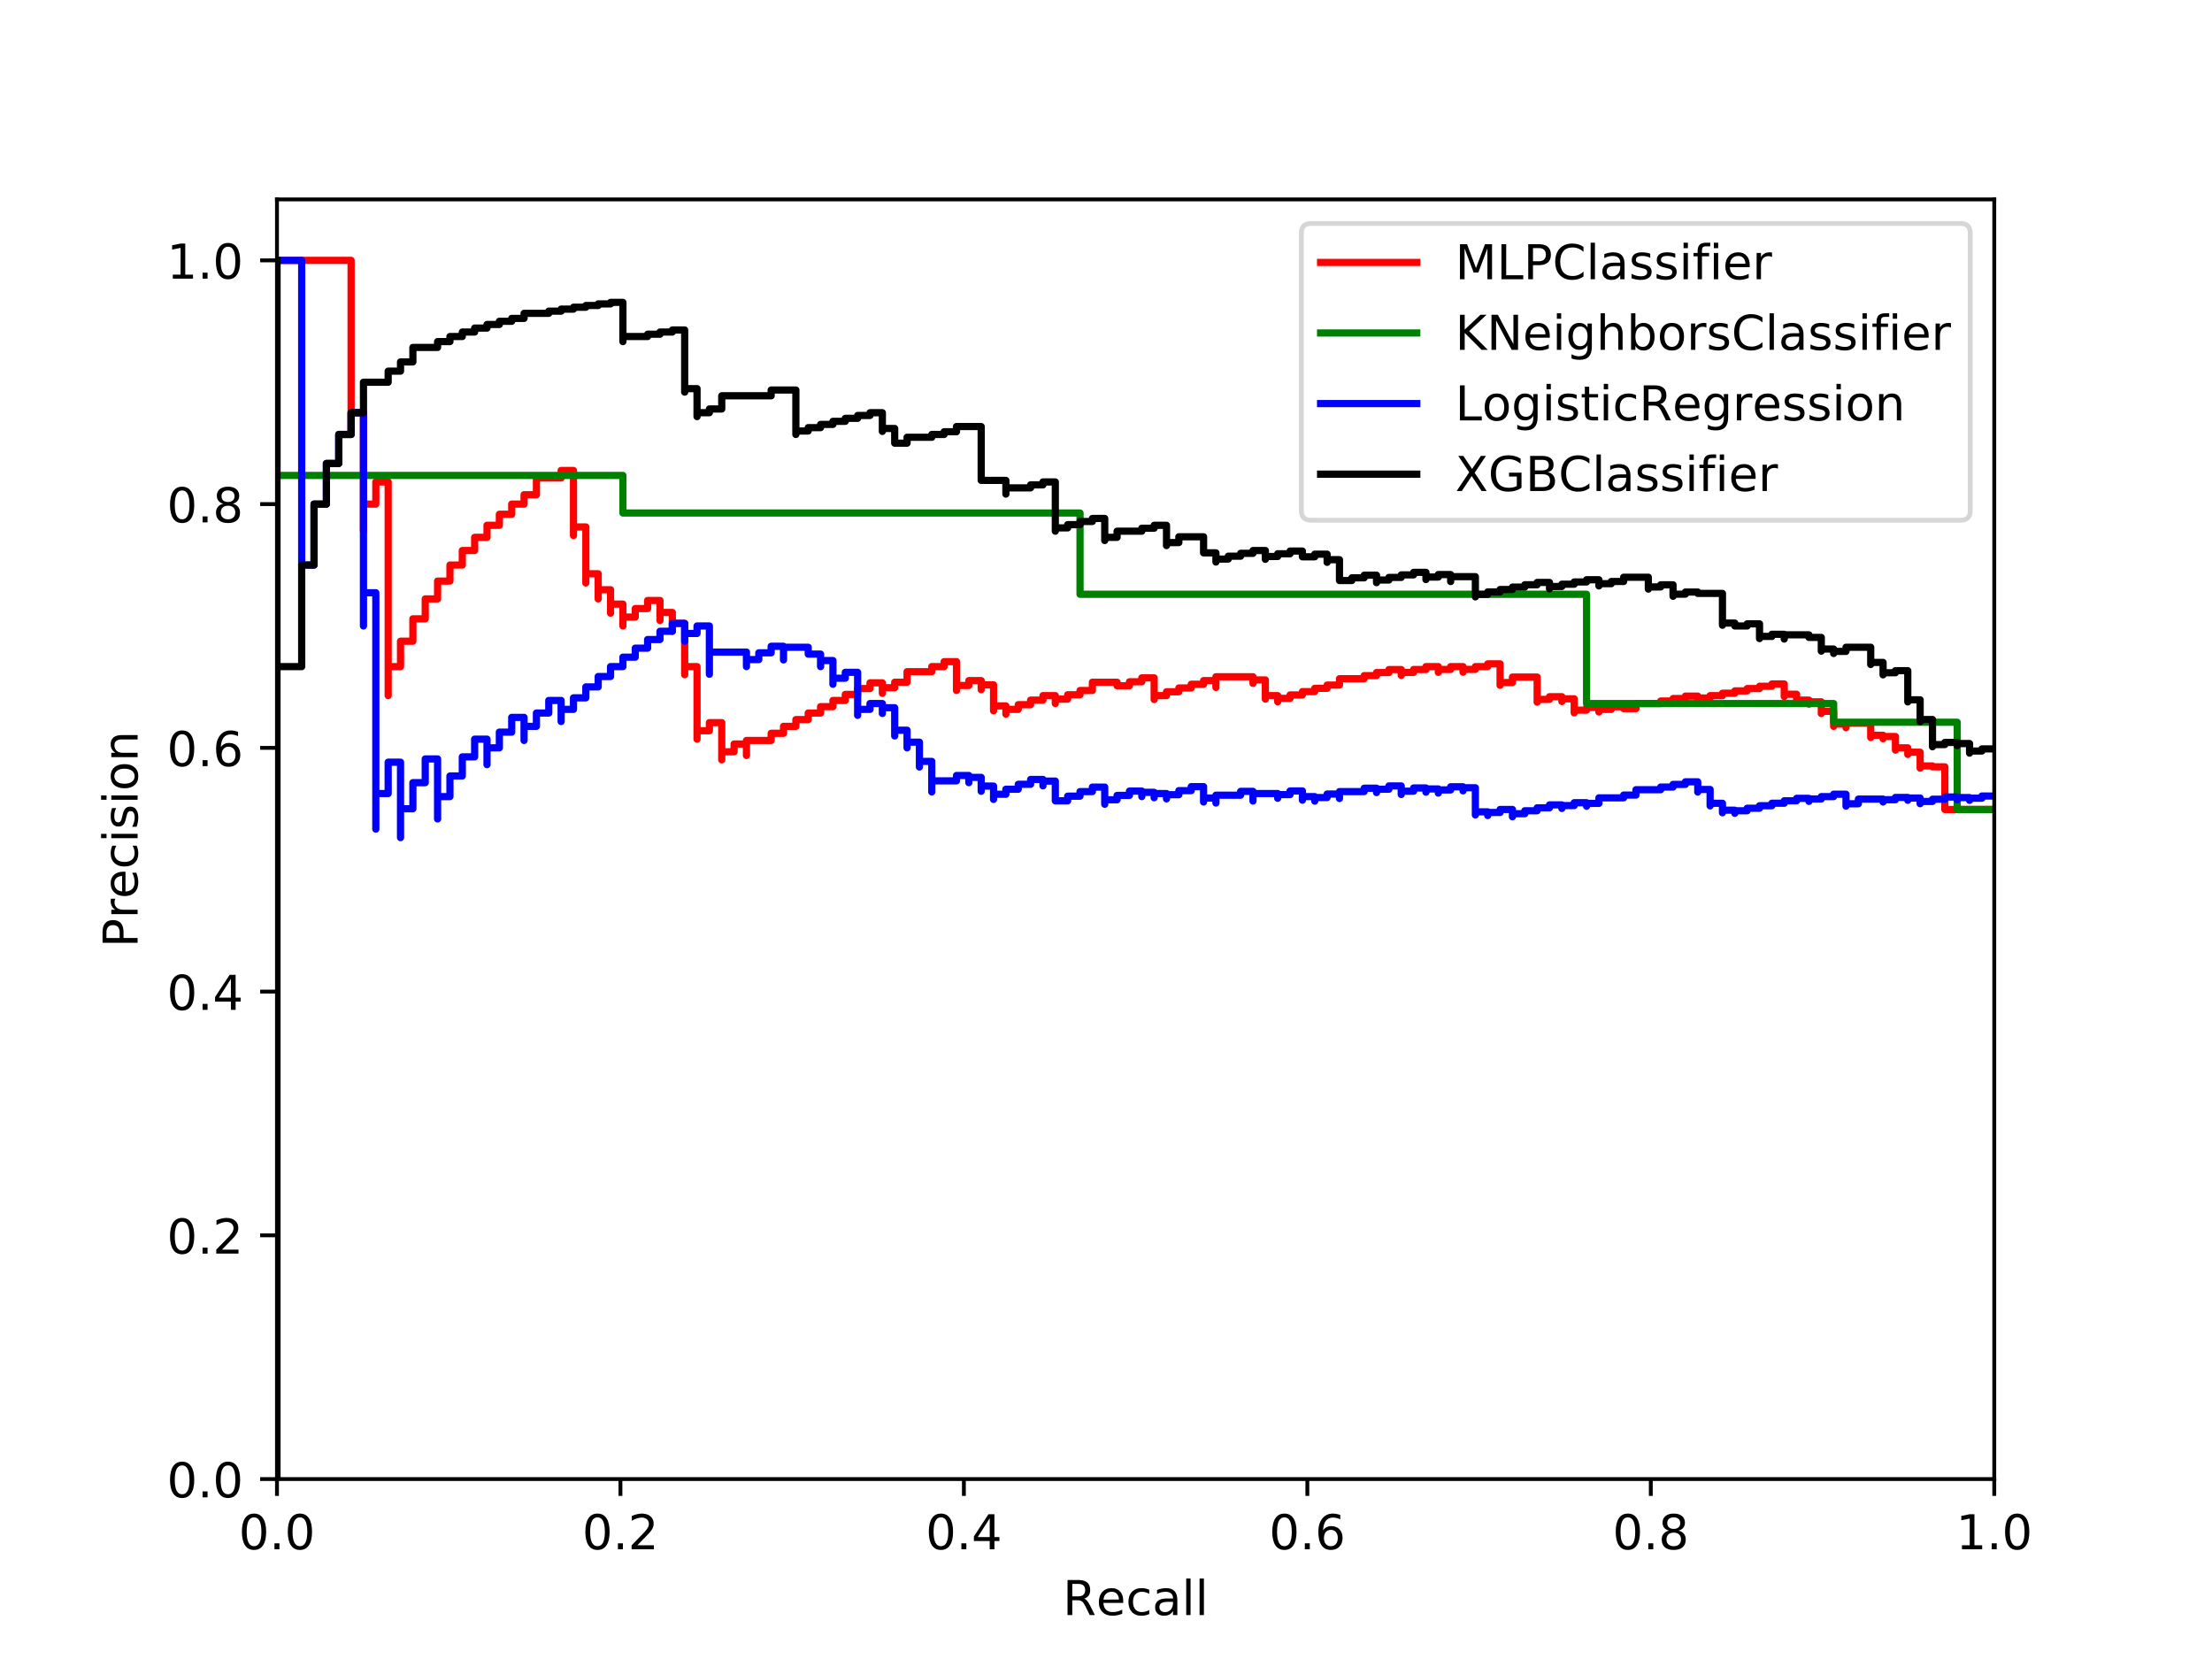 <?xml version="1.0" encoding="utf-8" standalone="no"?>
<!DOCTYPE svg PUBLIC "-//W3C//DTD SVG 1.1//EN"
  "http://www.w3.org/Graphics/SVG/1.1/DTD/svg11.dtd">
<!-- Created with matplotlib (http://matplotlib.org/) -->
<svg height="345pt" version="1.1" viewBox="0 0 460 345" width="460pt" xmlns="http://www.w3.org/2000/svg" xmlns:xlink="http://www.w3.org/1999/xlink">
 <defs>
  <style type="text/css">
*{stroke-linecap:butt;stroke-linejoin:round;}
  </style>
 </defs>
 <g id="figure_1">
  <g id="patch_1">
   <path d="M 0 345.6 
L 460.8 345.6 
L 460.8 0 
L 0 0 
z
" style="fill:#ffffff;"/>
  </g>
  <g id="axes_1">
   <g id="patch_2">
    <path d="M 57.6 307.584 
L 414.72 307.584 
L 414.72 41.472 
L 57.6 41.472 
z
" style="fill:#ffffff;"/>
   </g>
   <g id="matplotlib.axis_1">
    <g id="xtick_1">
     <g id="line2d_1">
      <defs>
       <path d="M 0 0 
L 0 3.5 
" id="md974009f7c" style="stroke:#000000;stroke-width:0.8;"/>
      </defs>
      <g>
       <use style="stroke:#000000;stroke-width:0.8;" x="57.6" xlink:href="#md974009f7c" y="307.584"/>
      </g>
     </g>
     <g id="text_1">
      <!-- 0.0 -->
      <defs>
       <path d="M 31.781 66.406 
Q 24.172 66.406 20.328 58.906 
Q 16.5 51.422 16.5 36.375 
Q 16.5 21.391 20.328 13.891 
Q 24.172 6.391 31.781 6.391 
Q 39.453 6.391 43.281 13.891 
Q 47.125 21.391 47.125 36.375 
Q 47.125 51.422 43.281 58.906 
Q 39.453 66.406 31.781 66.406 
M 31.781 74.219 
Q 44.047 74.219 50.516 64.516 
Q 56.984 54.828 56.984 36.375 
Q 56.984 17.969 50.516 8.266 
Q 44.047 -1.422 31.781 -1.422 
Q 19.531 -1.422 13.062 8.266 
Q 6.594 17.969 6.594 36.375 
Q 6.594 54.828 13.062 64.516 
Q 19.531 74.219 31.781 74.219 
" id="DejaVuSans-30"/>
       <path d="M 10.688 12.406 
L 21 12.406 
L 21 0 
L 10.688 0 
z
" id="DejaVuSans-2e"/>
      </defs>
      <g transform="translate(49.648 322.182)scale(0.1 -0.1)">
       <use xlink:href="#DejaVuSans-30"/>
       <use x="63.623" xlink:href="#DejaVuSans-2e"/>
       <use x="95.41" xlink:href="#DejaVuSans-30"/>
      </g>
     </g>
    </g>
    <g id="xtick_2">
     <g id="line2d_2">
      <g>
       <use style="stroke:#000000;stroke-width:0.8;" x="129.024" xlink:href="#md974009f7c" y="307.584"/>
      </g>
     </g>
     <g id="text_2">
      <!-- 0.2 -->
      <defs>
       <path d="M 19.188 8.297 
L 53.609 8.297 
L 53.609 0 
L 7.328 0 
L 7.328 8.297 
Q 12.938 14.109 22.625 23.891 
Q 32.328 33.688 34.812 36.531 
Q 39.547 41.844 41.422 45.531 
Q 43.312 49.219 43.312 52.781 
Q 43.312 58.594 39.234 62.25 
Q 35.156 65.922 28.609 65.922 
Q 23.969 65.922 18.812 64.312 
Q 13.672 62.703 7.812 59.422 
L 7.812 69.391 
Q 13.766 71.781 18.938 73 
Q 24.125 74.219 28.422 74.219 
Q 39.75 74.219 46.484 68.547 
Q 53.219 62.891 53.219 53.422 
Q 53.219 48.922 51.531 44.891 
Q 49.859 40.875 45.406 35.406 
Q 44.188 33.984 37.641 27.219 
Q 31.109 20.453 19.188 8.297 
" id="DejaVuSans-32"/>
      </defs>
      <g transform="translate(121.072 322.182)scale(0.1 -0.1)">
       <use xlink:href="#DejaVuSans-30"/>
       <use x="63.623" xlink:href="#DejaVuSans-2e"/>
       <use x="95.41" xlink:href="#DejaVuSans-32"/>
      </g>
     </g>
    </g>
    <g id="xtick_3">
     <g id="line2d_3">
      <g>
       <use style="stroke:#000000;stroke-width:0.8;" x="200.448" xlink:href="#md974009f7c" y="307.584"/>
      </g>
     </g>
     <g id="text_3">
      <!-- 0.4 -->
      <defs>
       <path d="M 37.797 64.312 
L 12.891 25.391 
L 37.797 25.391 
z
M 35.203 72.906 
L 47.609 72.906 
L 47.609 25.391 
L 58.016 25.391 
L 58.016 17.188 
L 47.609 17.188 
L 47.609 0 
L 37.797 0 
L 37.797 17.188 
L 4.891 17.188 
L 4.891 26.703 
z
" id="DejaVuSans-34"/>
      </defs>
      <g transform="translate(192.496 322.182)scale(0.1 -0.1)">
       <use xlink:href="#DejaVuSans-30"/>
       <use x="63.623" xlink:href="#DejaVuSans-2e"/>
       <use x="95.41" xlink:href="#DejaVuSans-34"/>
      </g>
     </g>
    </g>
    <g id="xtick_4">
     <g id="line2d_4">
      <g>
       <use style="stroke:#000000;stroke-width:0.8;" x="271.872" xlink:href="#md974009f7c" y="307.584"/>
      </g>
     </g>
     <g id="text_4">
      <!-- 0.6 -->
      <defs>
       <path d="M 33.016 40.375 
Q 26.375 40.375 22.484 35.828 
Q 18.609 31.297 18.609 23.391 
Q 18.609 15.531 22.484 10.953 
Q 26.375 6.391 33.016 6.391 
Q 39.656 6.391 43.531 10.953 
Q 47.406 15.531 47.406 23.391 
Q 47.406 31.297 43.531 35.828 
Q 39.656 40.375 33.016 40.375 
M 52.594 71.297 
L 52.594 62.312 
Q 48.875 64.062 45.094 64.984 
Q 41.312 65.922 37.594 65.922 
Q 27.828 65.922 22.672 59.328 
Q 17.531 52.734 16.797 39.406 
Q 19.672 43.656 24.016 45.922 
Q 28.375 48.188 33.594 48.188 
Q 44.578 48.188 50.953 41.516 
Q 57.328 34.859 57.328 23.391 
Q 57.328 12.156 50.688 5.359 
Q 44.047 -1.422 33.016 -1.422 
Q 20.359 -1.422 13.672 8.266 
Q 6.984 17.969 6.984 36.375 
Q 6.984 53.656 15.188 63.938 
Q 23.391 74.219 37.203 74.219 
Q 40.922 74.219 44.703 73.484 
Q 48.484 72.75 52.594 71.297 
" id="DejaVuSans-36"/>
      </defs>
      <g transform="translate(263.92 322.182)scale(0.1 -0.1)">
       <use xlink:href="#DejaVuSans-30"/>
       <use x="63.623" xlink:href="#DejaVuSans-2e"/>
       <use x="95.41" xlink:href="#DejaVuSans-36"/>
      </g>
     </g>
    </g>
    <g id="xtick_5">
     <g id="line2d_5">
      <g>
       <use style="stroke:#000000;stroke-width:0.8;" x="343.296" xlink:href="#md974009f7c" y="307.584"/>
      </g>
     </g>
     <g id="text_5">
      <!-- 0.8 -->
      <defs>
       <path d="M 31.781 34.625 
Q 24.75 34.625 20.719 30.859 
Q 16.703 27.094 16.703 20.516 
Q 16.703 13.922 20.719 10.156 
Q 24.75 6.391 31.781 6.391 
Q 38.812 6.391 42.859 10.172 
Q 46.922 13.969 46.922 20.516 
Q 46.922 27.094 42.891 30.859 
Q 38.875 34.625 31.781 34.625 
M 21.922 38.812 
Q 15.578 40.375 12.031 44.719 
Q 8.5 49.078 8.5 55.328 
Q 8.5 64.062 14.719 69.141 
Q 20.953 74.219 31.781 74.219 
Q 42.672 74.219 48.875 69.141 
Q 55.078 64.062 55.078 55.328 
Q 55.078 49.078 51.531 44.719 
Q 48 40.375 41.703 38.812 
Q 48.828 37.156 52.797 32.312 
Q 56.781 27.484 56.781 20.516 
Q 56.781 9.906 50.312 4.234 
Q 43.844 -1.422 31.781 -1.422 
Q 19.734 -1.422 13.25 4.234 
Q 6.781 9.906 6.781 20.516 
Q 6.781 27.484 10.781 32.312 
Q 14.797 37.156 21.922 38.812 
M 18.312 54.391 
Q 18.312 48.734 21.844 45.562 
Q 25.391 42.391 31.781 42.391 
Q 38.141 42.391 41.719 45.562 
Q 45.312 48.734 45.312 54.391 
Q 45.312 60.062 41.719 63.234 
Q 38.141 66.406 31.781 66.406 
Q 25.391 66.406 21.844 63.234 
Q 18.312 60.062 18.312 54.391 
" id="DejaVuSans-38"/>
      </defs>
      <g transform="translate(335.344 322.182)scale(0.1 -0.1)">
       <use xlink:href="#DejaVuSans-30"/>
       <use x="63.623" xlink:href="#DejaVuSans-2e"/>
       <use x="95.41" xlink:href="#DejaVuSans-38"/>
      </g>
     </g>
    </g>
    <g id="xtick_6">
     <g id="line2d_6">
      <g>
       <use style="stroke:#000000;stroke-width:0.8;" x="414.72" xlink:href="#md974009f7c" y="307.584"/>
      </g>
     </g>
     <g id="text_6">
      <!-- 1.0 -->
      <defs>
       <path d="M 12.406 8.297 
L 28.516 8.297 
L 28.516 63.922 
L 10.984 60.406 
L 10.984 69.391 
L 28.422 72.906 
L 38.281 72.906 
L 38.281 8.297 
L 54.391 8.297 
L 54.391 0 
L 12.406 0 
z
" id="DejaVuSans-31"/>
      </defs>
      <g transform="translate(406.768 322.182)scale(0.1 -0.1)">
       <use xlink:href="#DejaVuSans-31"/>
       <use x="63.623" xlink:href="#DejaVuSans-2e"/>
       <use x="95.41" xlink:href="#DejaVuSans-30"/>
      </g>
     </g>
    </g>
    <g id="text_7">
     <!-- Recall -->
     <defs>
      <path d="M 44.391 34.188 
Q 47.562 33.109 50.562 29.594 
Q 53.562 26.078 56.594 19.922 
L 66.609 0 
L 56 0 
L 46.688 18.703 
Q 43.062 26.031 39.672 28.422 
Q 36.281 30.812 30.422 30.812 
L 19.672 30.812 
L 19.672 0 
L 9.812 0 
L 9.812 72.906 
L 32.078 72.906 
Q 44.578 72.906 50.734 67.672 
Q 56.891 62.453 56.891 51.906 
Q 56.891 45.016 53.688 40.469 
Q 50.484 35.938 44.391 34.188 
M 19.672 64.797 
L 19.672 38.922 
L 32.078 38.922 
Q 39.203 38.922 42.844 42.219 
Q 46.484 45.516 46.484 51.906 
Q 46.484 58.297 42.844 61.547 
Q 39.203 64.797 32.078 64.797 
z
" id="DejaVuSans-52"/>
      <path d="M 56.203 29.594 
L 56.203 25.203 
L 14.891 25.203 
Q 15.484 15.922 20.484 11.062 
Q 25.484 6.203 34.422 6.203 
Q 39.594 6.203 44.453 7.469 
Q 49.312 8.734 54.109 11.281 
L 54.109 2.781 
Q 49.266 0.734 44.188 -0.344 
Q 39.109 -1.422 33.891 -1.422 
Q 20.797 -1.422 13.156 6.188 
Q 5.516 13.812 5.516 26.812 
Q 5.516 40.234 12.766 48.109 
Q 20.016 56 32.328 56 
Q 43.359 56 49.781 48.891 
Q 56.203 41.797 56.203 29.594 
M 47.219 32.234 
Q 47.125 39.594 43.094 43.984 
Q 39.062 48.391 32.422 48.391 
Q 24.906 48.391 20.391 44.141 
Q 15.875 39.891 15.188 32.172 
z
" id="DejaVuSans-65"/>
      <path d="M 48.781 52.594 
L 48.781 44.188 
Q 44.969 46.297 41.141 47.344 
Q 37.312 48.391 33.406 48.391 
Q 24.656 48.391 19.812 42.844 
Q 14.984 37.312 14.984 27.297 
Q 14.984 17.281 19.812 11.734 
Q 24.656 6.203 33.406 6.203 
Q 37.312 6.203 41.141 7.25 
Q 44.969 8.297 48.781 10.406 
L 48.781 2.094 
Q 45.016 0.344 40.984 -0.531 
Q 36.969 -1.422 32.422 -1.422 
Q 20.062 -1.422 12.781 6.344 
Q 5.516 14.109 5.516 27.297 
Q 5.516 40.672 12.859 48.328 
Q 20.219 56 33.016 56 
Q 37.156 56 41.109 55.141 
Q 45.062 54.297 48.781 52.594 
" id="DejaVuSans-63"/>
      <path d="M 34.281 27.484 
Q 23.391 27.484 19.188 25 
Q 14.984 22.516 14.984 16.5 
Q 14.984 11.719 18.141 8.906 
Q 21.297 6.109 26.703 6.109 
Q 34.188 6.109 38.703 11.406 
Q 43.219 16.703 43.219 25.484 
L 43.219 27.484 
z
M 52.203 31.203 
L 52.203 0 
L 43.219 0 
L 43.219 8.297 
Q 40.141 3.328 35.547 0.953 
Q 30.953 -1.422 24.312 -1.422 
Q 15.922 -1.422 10.953 3.297 
Q 6 8.016 6 15.922 
Q 6 25.141 12.172 29.828 
Q 18.359 34.516 30.609 34.516 
L 43.219 34.516 
L 43.219 35.406 
Q 43.219 41.609 39.141 45 
Q 35.062 48.391 27.688 48.391 
Q 23 48.391 18.547 47.266 
Q 14.109 46.141 10.016 43.891 
L 10.016 52.203 
Q 14.938 54.109 19.578 55.047 
Q 24.219 56 28.609 56 
Q 40.484 56 46.344 49.844 
Q 52.203 43.703 52.203 31.203 
" id="DejaVuSans-61"/>
      <path d="M 9.422 75.984 
L 18.406 75.984 
L 18.406 0 
L 9.422 0 
z
" id="DejaVuSans-6c"/>
     </defs>
     <g transform="translate(221.021 335.861)scale(0.1 -0.1)">
      <use xlink:href="#DejaVuSans-52"/>
      <use x="69.42" xlink:href="#DejaVuSans-65"/>
      <use x="130.943" xlink:href="#DejaVuSans-63"/>
      <use x="185.924" xlink:href="#DejaVuSans-61"/>
      <use x="247.203" xlink:href="#DejaVuSans-6c"/>
      <use x="274.986" xlink:href="#DejaVuSans-6c"/>
     </g>
    </g>
   </g>
   <g id="matplotlib.axis_2">
    <g id="ytick_1">
     <g id="line2d_7">
      <defs>
       <path d="M 0 0 
L -3.5 0 
" id="md009acab5c" style="stroke:#000000;stroke-width:0.8;"/>
      </defs>
      <g>
       <use style="stroke:#000000;stroke-width:0.8;" x="57.6" xlink:href="#md009acab5c" y="307.584"/>
      </g>
     </g>
     <g id="text_8">
      <!-- 0.0 -->
      <g transform="translate(34.697 311.383)scale(0.1 -0.1)">
       <use xlink:href="#DejaVuSans-30"/>
       <use x="63.623" xlink:href="#DejaVuSans-2e"/>
       <use x="95.41" xlink:href="#DejaVuSans-30"/>
      </g>
     </g>
    </g>
    <g id="ytick_2">
     <g id="line2d_8">
      <g>
       <use style="stroke:#000000;stroke-width:0.8;" x="57.6" xlink:href="#md009acab5c" y="256.896"/>
      </g>
     </g>
     <g id="text_9">
      <!-- 0.2 -->
      <g transform="translate(34.697 260.695)scale(0.1 -0.1)">
       <use xlink:href="#DejaVuSans-30"/>
       <use x="63.623" xlink:href="#DejaVuSans-2e"/>
       <use x="95.41" xlink:href="#DejaVuSans-32"/>
      </g>
     </g>
    </g>
    <g id="ytick_3">
     <g id="line2d_9">
      <g>
       <use style="stroke:#000000;stroke-width:0.8;" x="57.6" xlink:href="#md009acab5c" y="206.208"/>
      </g>
     </g>
     <g id="text_10">
      <!-- 0.4 -->
      <g transform="translate(34.697 210.007)scale(0.1 -0.1)">
       <use xlink:href="#DejaVuSans-30"/>
       <use x="63.623" xlink:href="#DejaVuSans-2e"/>
       <use x="95.41" xlink:href="#DejaVuSans-34"/>
      </g>
     </g>
    </g>
    <g id="ytick_4">
     <g id="line2d_10">
      <g>
       <use style="stroke:#000000;stroke-width:0.8;" x="57.6" xlink:href="#md009acab5c" y="155.52"/>
      </g>
     </g>
     <g id="text_11">
      <!-- 0.6 -->
      <g transform="translate(34.697 159.319)scale(0.1 -0.1)">
       <use xlink:href="#DejaVuSans-30"/>
       <use x="63.623" xlink:href="#DejaVuSans-2e"/>
       <use x="95.41" xlink:href="#DejaVuSans-36"/>
      </g>
     </g>
    </g>
    <g id="ytick_5">
     <g id="line2d_11">
      <g>
       <use style="stroke:#000000;stroke-width:0.8;" x="57.6" xlink:href="#md009acab5c" y="104.832"/>
      </g>
     </g>
     <g id="text_12">
      <!-- 0.8 -->
      <g transform="translate(34.697 108.631)scale(0.1 -0.1)">
       <use xlink:href="#DejaVuSans-30"/>
       <use x="63.623" xlink:href="#DejaVuSans-2e"/>
       <use x="95.41" xlink:href="#DejaVuSans-38"/>
      </g>
     </g>
    </g>
    <g id="ytick_6">
     <g id="line2d_12">
      <g>
       <use style="stroke:#000000;stroke-width:0.8;" x="57.6" xlink:href="#md009acab5c" y="54.144"/>
      </g>
     </g>
     <g id="text_13">
      <!-- 1.0 -->
      <g transform="translate(34.697 57.943)scale(0.1 -0.1)">
       <use xlink:href="#DejaVuSans-31"/>
       <use x="63.623" xlink:href="#DejaVuSans-2e"/>
       <use x="95.41" xlink:href="#DejaVuSans-30"/>
      </g>
     </g>
    </g>
    <g id="text_14">
     <!-- Precision -->
     <defs>
      <path d="M 19.672 64.797 
L 19.672 37.406 
L 32.078 37.406 
Q 38.969 37.406 42.719 40.969 
Q 46.484 44.531 46.484 51.125 
Q 46.484 57.672 42.719 61.234 
Q 38.969 64.797 32.078 64.797 
z
M 9.812 72.906 
L 32.078 72.906 
Q 44.344 72.906 50.609 67.359 
Q 56.891 61.812 56.891 51.125 
Q 56.891 40.328 50.609 34.812 
Q 44.344 29.297 32.078 29.297 
L 19.672 29.297 
L 19.672 0 
L 9.812 0 
z
" id="DejaVuSans-50"/>
      <path d="M 41.109 46.297 
Q 39.594 47.172 37.812 47.578 
Q 36.031 48 33.891 48 
Q 26.266 48 22.188 43.047 
Q 18.109 38.094 18.109 28.812 
L 18.109 0 
L 9.078 0 
L 9.078 54.688 
L 18.109 54.688 
L 18.109 46.188 
Q 20.953 51.172 25.484 53.578 
Q 30.031 56 36.531 56 
Q 37.453 56 38.578 55.875 
Q 39.703 55.766 41.062 55.516 
z
" id="DejaVuSans-72"/>
      <path d="M 9.422 54.688 
L 18.406 54.688 
L 18.406 0 
L 9.422 0 
z
M 9.422 75.984 
L 18.406 75.984 
L 18.406 64.594 
L 9.422 64.594 
z
" id="DejaVuSans-69"/>
      <path d="M 44.281 53.078 
L 44.281 44.578 
Q 40.484 46.531 36.375 47.5 
Q 32.281 48.484 27.875 48.484 
Q 21.188 48.484 17.844 46.438 
Q 14.5 44.391 14.5 40.281 
Q 14.5 37.156 16.891 35.375 
Q 19.281 33.594 26.516 31.984 
L 29.594 31.297 
Q 39.156 29.25 43.188 25.516 
Q 47.219 21.781 47.219 15.094 
Q 47.219 7.469 41.188 3.016 
Q 35.156 -1.422 24.609 -1.422 
Q 20.219 -1.422 15.453 -0.562 
Q 10.688 0.297 5.422 2 
L 5.422 11.281 
Q 10.406 8.688 15.234 7.391 
Q 20.062 6.109 24.812 6.109 
Q 31.156 6.109 34.562 8.281 
Q 37.984 10.453 37.984 14.406 
Q 37.984 18.062 35.516 20.016 
Q 33.062 21.969 24.703 23.781 
L 21.578 24.516 
Q 13.234 26.266 9.516 29.906 
Q 5.812 33.547 5.812 39.891 
Q 5.812 47.609 11.281 51.797 
Q 16.75 56 26.812 56 
Q 31.781 56 36.172 55.266 
Q 40.578 54.547 44.281 53.078 
" id="DejaVuSans-73"/>
      <path d="M 30.609 48.391 
Q 23.391 48.391 19.188 42.75 
Q 14.984 37.109 14.984 27.297 
Q 14.984 17.484 19.156 11.844 
Q 23.344 6.203 30.609 6.203 
Q 37.797 6.203 41.984 11.859 
Q 46.188 17.531 46.188 27.297 
Q 46.188 37.016 41.984 42.703 
Q 37.797 48.391 30.609 48.391 
M 30.609 56 
Q 42.328 56 49.016 48.375 
Q 55.719 40.766 55.719 27.297 
Q 55.719 13.875 49.016 6.219 
Q 42.328 -1.422 30.609 -1.422 
Q 18.844 -1.422 12.172 6.219 
Q 5.516 13.875 5.516 27.297 
Q 5.516 40.766 12.172 48.375 
Q 18.844 56 30.609 56 
" id="DejaVuSans-6f"/>
      <path d="M 54.891 33.016 
L 54.891 0 
L 45.906 0 
L 45.906 32.719 
Q 45.906 40.484 42.875 44.328 
Q 39.844 48.188 33.797 48.188 
Q 26.516 48.188 22.312 43.547 
Q 18.109 38.922 18.109 30.906 
L 18.109 0 
L 9.078 0 
L 9.078 54.688 
L 18.109 54.688 
L 18.109 46.188 
Q 21.344 51.125 25.703 53.562 
Q 30.078 56 35.797 56 
Q 45.219 56 50.047 50.172 
Q 54.891 44.344 54.891 33.016 
" id="DejaVuSans-6e"/>
     </defs>
     <g transform="translate(28.617 197.033)rotate(-90)scale(0.1 -0.1)">
      <use xlink:href="#DejaVuSans-50"/>
      <use x="60.287" xlink:href="#DejaVuSans-72"/>
      <use x="101.369" xlink:href="#DejaVuSans-65"/>
      <use x="162.893" xlink:href="#DejaVuSans-63"/>
      <use x="217.873" xlink:href="#DejaVuSans-69"/>
      <use x="245.656" xlink:href="#DejaVuSans-73"/>
      <use x="297.756" xlink:href="#DejaVuSans-69"/>
      <use x="325.539" xlink:href="#DejaVuSans-6f"/>
      <use x="386.721" xlink:href="#DejaVuSans-6e"/>
     </g>
    </g>
   </g>
   <g id="line2d_13">
    <path clip-path="url(#p459711b6e2)" d="M 414.72 168.342 
L 404.443 168.342 
L 404.443 159.47 
L 401.874 159.47 
L 401.874 159.283 
L 399.305 159.283 
L 399.305 159.744 
L 399.305 159.744 
L 399.305 159.744 
L 399.305 156.429 
L 396.736 156.429 
L 396.736 156.89 
L 396.736 156.89 
L 396.736 156.89 
L 396.736 155.52 
L 394.166 155.52 
L 394.166 155.983 
L 394.166 155.983 
L 394.166 155.983 
L 394.166 153.162 
L 391.597 153.162 
L 391.597 153.625 
L 391.597 153.625 
L 391.597 153.625 
L 391.597 152.902 
L 389.028 152.902 
L 389.028 153.368 
L 389.028 153.368 
L 389.028 153.368 
L 389.028 150.402 
L 383.889 150.402 
L 383.889 151.337 
L 383.889 150.575 
L 381.32 150.575 
L 381.32 151.048 
L 381.32 151.048 
L 381.32 151.048 
L 381.32 147.917 
L 378.751 147.917 
L 378.751 148.388 
L 378.751 148.388 
L 378.751 148.388 
L 378.751 145.951 
L 376.182 145.951 
L 376.182 146.422 
L 376.182 146.422 
L 376.182 146.422 
L 376.182 145.591 
L 373.613 145.591 
L 373.613 146.065 
L 373.613 146.065 
L 373.613 146.065 
L 373.613 144.374 
L 371.043 144.374 
L 371.043 144.849 
L 371.043 144.849 
L 371.043 144.849 
L 371.043 142.238 
L 368.474 142.238 
L 368.474 142.712 
L 365.905 142.712 
L 365.905 143.19 
L 363.336 143.19 
L 363.336 143.674 
L 360.767 143.674 
L 360.767 144.164 
L 358.197 144.164 
L 358.197 144.658 
L 355.628 144.658 
L 355.628 145.158 
L 353.059 145.158 
L 353.059 145.664 
L 353.059 145.664 
L 353.059 145.664 
L 353.059 144.759 
L 350.49 144.759 
L 350.49 145.268 
L 347.921 145.268 
L 347.921 145.783 
L 345.351 145.783 
L 345.351 146.304 
L 340.213 146.304 
L 340.213 147.363 
L 337.644 147.363 
L 337.644 146.974 
L 335.075 146.974 
L 335.075 147.517 
L 332.505 147.517 
L 332.505 148.066 
L 332.505 148.066 
L 332.505 148.066 
L 332.505 147.122 
L 329.936 147.122 
L 329.936 147.675 
L 327.367 147.675 
L 327.367 148.235 
L 327.367 148.235 
L 327.367 148.235 
L 327.367 145.321 
L 324.798 145.321 
L 324.798 145.88 
L 324.798 145.88 
L 324.798 145.88 
L 324.798 144.882 
L 322.228 144.882 
L 322.228 145.445 
L 319.659 145.445 
L 319.659 146.016 
L 319.659 146.016 
L 319.659 146.016 
L 319.659 140.804 
L 314.521 140.804 
L 314.521 141.937 
L 311.952 141.937 
L 311.952 142.515 
L 311.952 142.515 
L 311.952 142.515 
L 311.952 138.053 
L 309.382 138.053 
L 309.382 138.624 
L 306.813 138.624 
L 306.813 139.203 
L 304.244 139.203 
L 304.244 139.789 
L 304.244 139.789 
L 304.244 139.789 
L 304.244 138.624 
L 301.675 138.624 
L 301.675 139.215 
L 299.106 139.215 
L 299.106 139.814 
L 299.106 139.814 
L 299.106 139.814 
L 299.106 138.624 
L 296.536 138.624 
L 296.536 139.227 
L 293.967 139.227 
L 293.967 139.84 
L 291.398 139.84 
L 291.398 140.461 
L 291.398 140.461 
L 291.398 140.461 
L 291.398 139.241 
L 288.829 139.241 
L 288.829 139.866 
L 286.26 139.866 
L 286.26 140.501 
L 283.69 140.501 
L 283.69 141.146 
L 278.552 141.146 
L 278.552 142.464 
L 275.983 142.464 
L 275.983 143.138 
L 273.414 143.138 
L 273.414 143.823 
L 270.844 143.823 
L 270.844 144.518 
L 268.275 144.518 
L 268.275 145.224 
L 265.706 145.224 
L 265.706 145.941 
L 265.706 145.941 
L 265.706 145.941 
L 265.706 144.658 
L 263.137 144.658 
L 263.137 145.382 
L 263.137 145.382 
L 263.137 145.382 
L 263.137 141.394 
L 260.567 141.394 
L 260.567 142.115 
L 260.567 142.115 
L 260.567 142.115 
L 260.567 140.736 
L 252.86 140.736 
L 252.86 142.956 
L 252.86 141.537 
L 250.291 141.537 
L 250.291 142.297 
L 247.721 142.297 
L 247.721 143.07 
L 245.152 143.07 
L 245.152 143.857 
L 242.583 143.857 
L 242.583 144.658 
L 240.014 144.658 
L 240.014 145.474 
L 240.014 145.474 
L 240.014 145.474 
L 240.014 140.971 
L 237.445 140.971 
L 237.445 141.782 
L 234.875 141.782 
L 234.875 142.609 
L 232.306 142.609 
L 232.306 141.873 
L 227.168 141.873 
L 227.168 143.593 
L 224.599 143.593 
L 224.599 144.479 
L 222.029 144.479 
L 222.029 145.382 
L 219.46 145.382 
L 219.46 146.304 
L 219.46 146.304 
L 219.46 146.304 
L 219.46 144.658 
L 216.891 144.658 
L 216.891 145.591 
L 214.322 145.591 
L 214.322 146.544 
L 211.753 146.544 
L 211.753 147.517 
L 209.183 147.517 
L 209.183 148.51 
L 209.183 148.51 
L 209.183 148.51 
L 209.183 146.799 
L 206.614 146.799 
L 206.614 147.807 
L 206.614 147.807 
L 206.614 147.807 
L 206.614 142.421 
L 204.045 142.421 
L 204.045 143.424 
L 204.045 143.424 
L 204.045 143.424 
L 204.045 141.537 
L 201.476 141.537 
L 201.476 142.553 
L 198.906 142.553 
L 198.906 143.593 
L 198.906 143.593 
L 198.906 143.593 
L 198.906 137.594 
L 196.337 137.594 
L 196.337 138.624 
L 193.768 138.624 
L 193.768 139.68 
L 188.63 139.68 
L 188.63 141.873 
L 186.06 141.873 
L 186.06 143.013 
L 183.491 143.013 
L 183.491 144.182 
L 183.491 144.182 
L 183.491 144.182 
L 183.491 142.003 
L 180.922 142.003 
L 180.922 143.19 
L 178.353 143.19 
L 178.353 144.41 
L 175.784 144.41 
L 175.784 145.664 
L 173.214 145.664 
L 173.214 146.953 
L 170.645 146.953 
L 170.645 148.279 
L 168.076 148.279 
L 168.076 149.643 
L 165.507 149.643 
L 165.507 151.048 
L 162.938 151.048 
L 162.938 152.494 
L 160.368 152.494 
L 160.368 153.984 
L 155.23 153.984 
L 155.23 157.104 
L 155.23 154.715 
L 152.661 154.715 
L 152.661 156.338 
L 150.092 156.338 
L 150.092 158.013 
L 150.092 158.013 
L 150.092 158.013 
L 150.092 150.276 
L 147.522 150.276 
L 147.522 151.963 
L 144.953 151.963 
L 144.953 153.71 
L 144.953 153.71 
L 144.953 153.71 
L 144.953 138.624 
L 142.384 138.624 
L 142.384 140.314 
L 142.384 140.314 
L 142.384 140.314 
L 142.384 129.637 
L 139.815 129.637 
L 139.815 131.278 
L 139.815 131.278 
L 139.815 131.278 
L 139.815 127.36 
L 137.245 127.36 
L 137.245 129.024 
L 137.245 129.024 
L 137.245 129.024 
L 137.245 124.871 
L 134.676 124.871 
L 134.676 126.555 
L 132.107 126.555 
L 132.107 128.322 
L 129.538 128.322 
L 129.538 130.176 
L 129.538 130.176 
L 129.538 130.176 
L 129.538 125.627 
L 126.969 125.627 
L 126.969 127.508 
L 126.969 127.508 
L 126.969 127.508 
L 126.969 122.641 
L 124.399 122.641 
L 124.399 124.544 
L 124.399 124.544 
L 124.399 124.544 
L 124.399 119.314 
L 121.83 119.314 
L 121.83 121.231 
L 121.83 121.231 
L 121.83 121.231 
L 121.83 109.584 
L 119.261 109.584 
L 119.261 111.372 
L 119.261 111.372 
L 119.261 111.372 
L 119.261 97.841 
L 116.692 97.841 
L 116.692 99.401 
L 111.553 99.401 
L 111.553 102.882 
L 108.984 102.882 
L 108.984 104.832 
L 106.415 104.832 
L 106.415 106.944 
L 103.846 106.944 
L 103.846 109.24 
L 101.277 109.24 
L 101.277 111.744 
L 98.707 111.744 
L 98.707 114.487 
L 96.138 114.487 
L 96.138 117.504 
L 93.569 117.504 
L 93.569 120.839 
L 91 120.839 
L 91 124.544 
L 88.431 124.544 
L 88.431 128.685 
L 85.861 128.685 
L 85.861 133.344 
L 83.292 133.344 
L 83.292 138.624 
L 80.723 138.624 
L 80.723 144.658 
L 80.723 144.658 
L 80.723 144.658 
L 80.723 100.224 
L 78.154 100.224 
L 78.154 104.832 
L 75.584 104.832 
L 75.584 110.464 
L 75.584 110.464 
L 75.584 110.464 
L 75.584 85.824 
L 73.015 85.824 
L 73.015 90.35 
L 73.015 90.35 
L 73.015 90.35 
L 73.015 54.144 
L 57.6 54.144 
L 57.6 54.144 
" style="fill:none;stroke:#ff0000;stroke-linecap:square;stroke-width:1.5;"/>
   </g>
   <g id="line2d_14">
    <path clip-path="url(#p459711b6e2)" d="M 414.72 168.342 
L 407.012 168.342 
L 407.012 150.197 
L 381.32 150.197 
L 381.32 146.304 
L 329.936 146.304 
L 329.936 123.58 
L 224.599 123.58 
L 224.599 106.686 
L 129.538 106.686 
L 129.538 98.869 
L 57.6 98.869 
L 57.6 54.144 
" style="fill:none;stroke:#008000;stroke-linecap:square;stroke-width:1.5;"/>
   </g>
   <g id="line2d_15">
    <path clip-path="url(#p459711b6e2)" d="M 414.72 165.535 
L 412.151 165.535 
L 412.151 165.986 
L 409.582 165.986 
L 409.582 166.441 
L 409.582 166.441 
L 409.582 166.441 
L 409.582 165.864 
L 407.012 165.864 
L 407.012 166.322 
L 407.012 166.322 
L 407.012 166.322 
L 407.012 165.741 
L 404.443 165.741 
L 404.443 166.202 
L 401.874 166.202 
L 401.874 166.667 
L 399.305 166.667 
L 399.305 167.136 
L 399.305 167.136 
L 399.305 167.136 
L 399.305 165.956 
L 396.736 165.956 
L 396.736 166.428 
L 396.736 166.428 
L 396.736 166.428 
L 396.736 165.829 
L 394.166 165.829 
L 394.166 166.305 
L 391.597 166.305 
L 391.597 166.784 
L 391.597 166.784 
L 391.597 166.784 
L 391.597 166.18 
L 386.459 166.18 
L 386.459 167.15 
L 383.889 167.15 
L 383.889 167.641 
L 383.889 167.641 
L 383.889 167.641 
L 383.889 165.164 
L 381.32 165.164 
L 381.32 165.658 
L 378.751 165.658 
L 378.751 166.155 
L 376.182 166.155 
L 376.182 166.658 
L 376.182 166.658 
L 376.182 166.658 
L 376.182 166.023 
L 373.613 166.023 
L 373.613 166.529 
L 371.043 166.529 
L 371.043 167.04 
L 368.474 167.04 
L 368.474 167.556 
L 365.905 167.556 
L 365.905 168.076 
L 363.336 168.076 
L 363.336 168.601 
L 360.767 168.601 
L 360.767 169.131 
L 360.767 169.131 
L 360.767 169.131 
L 360.767 168.487 
L 358.197 168.487 
L 358.197 169.021 
L 358.197 169.021 
L 358.197 169.021 
L 358.197 167.051 
L 355.628 167.051 
L 355.628 167.589 
L 355.628 167.589 
L 355.628 167.589 
L 355.628 164.174 
L 353.059 164.174 
L 353.059 164.713 
L 353.059 164.713 
L 353.059 164.713 
L 353.059 162.581 
L 350.49 162.581 
L 350.49 163.123 
L 347.921 163.123 
L 347.921 163.671 
L 345.351 163.671 
L 345.351 164.224 
L 340.213 164.224 
L 340.213 165.347 
L 337.644 165.347 
L 337.644 165.918 
L 332.505 165.918 
L 332.505 167.076 
L 329.936 167.076 
L 329.936 167.664 
L 329.936 167.664 
L 329.936 167.664 
L 329.936 166.931 
L 327.367 166.931 
L 327.367 167.525 
L 324.798 167.525 
L 324.798 168.125 
L 324.798 168.125 
L 324.798 168.125 
L 324.798 167.383 
L 322.228 167.383 
L 322.228 167.989 
L 319.659 167.989 
L 319.659 168.601 
L 317.09 168.601 
L 317.09 169.219 
L 314.521 169.219 
L 314.521 169.845 
L 314.521 169.845 
L 314.521 169.845 
L 314.521 168.331 
L 311.952 168.331 
L 311.952 168.962 
L 309.382 168.962 
L 309.382 169.6 
L 309.382 169.6 
L 309.382 169.6 
L 309.382 168.829 
L 306.813 168.829 
L 306.813 169.473 
L 306.813 169.473 
L 306.813 169.473 
L 306.813 163.82 
L 304.244 163.82 
L 304.244 164.465 
L 304.244 164.465 
L 304.244 164.465 
L 304.244 163.618 
L 301.675 163.618 
L 301.675 164.27 
L 299.106 164.27 
L 299.106 164.929 
L 299.106 164.929 
L 299.106 164.929 
L 299.106 164.07 
L 296.536 164.07 
L 296.536 164.736 
L 296.536 164.736 
L 296.536 164.736 
L 296.536 163.865 
L 293.967 163.865 
L 293.967 164.538 
L 291.398 164.538 
L 291.398 165.22 
L 291.398 165.22 
L 291.398 165.22 
L 291.398 163.44 
L 288.829 163.44 
L 288.829 164.127 
L 286.26 164.127 
L 286.26 164.823 
L 286.26 164.823 
L 286.26 164.823 
L 286.26 163.914 
L 283.69 163.914 
L 283.69 164.618 
L 278.552 164.618 
L 278.552 166.053 
L 278.552 165.128 
L 275.983 165.128 
L 275.983 165.858 
L 273.414 165.858 
L 273.414 166.598 
L 273.414 166.598 
L 273.414 166.598 
L 273.414 165.658 
L 270.844 165.658 
L 270.844 166.406 
L 270.844 166.406 
L 270.844 166.406 
L 270.844 164.485 
L 268.275 164.485 
L 268.275 165.241 
L 265.706 165.241 
L 265.706 166.007 
L 265.706 166.007 
L 265.706 166.007 
L 265.706 165.024 
L 260.567 165.024 
L 260.567 166.586 
L 260.567 165.586 
L 260.567 165.586 
L 260.567 164.571 
L 257.998 164.571 
L 257.998 165.366 
L 252.86 165.366 
L 252.86 166.99 
L 252.86 165.956 
L 250.291 165.956 
L 250.291 166.784 
L 250.291 166.784 
L 250.291 166.784 
L 250.291 163.584 
L 247.721 163.584 
L 247.721 164.419 
L 245.152 164.419 
L 245.152 165.268 
L 242.583 165.268 
L 242.583 166.129 
L 242.583 166.129 
L 242.583 166.129 
L 242.583 165.024 
L 240.014 165.024 
L 240.014 165.897 
L 240.014 165.897 
L 240.014 165.897 
L 240.014 164.773 
L 237.445 164.773 
L 237.445 165.658 
L 237.445 165.658 
L 237.445 165.658 
L 237.445 164.513 
L 234.875 164.513 
L 234.875 165.41 
L 232.306 165.41 
L 232.306 166.322 
L 229.737 166.322 
L 229.737 167.249 
L 229.737 167.249 
L 229.737 167.249 
L 229.737 163.682 
L 227.168 163.682 
L 227.168 164.618 
L 224.599 164.618 
L 224.599 165.57 
L 222.029 165.57 
L 222.029 166.539 
L 219.46 166.539 
L 219.46 162.432 
L 216.891 162.432 
L 216.891 163.425 
L 216.891 163.425 
L 216.891 163.425 
L 216.891 162.091 
L 214.322 162.091 
L 214.322 163.1 
L 211.753 163.1 
L 211.753 164.127 
L 209.183 164.127 
L 209.183 165.175 
L 206.614 165.175 
L 206.614 166.242 
L 206.614 166.242 
L 206.614 166.242 
L 206.614 163.471 
L 204.045 163.471 
L 204.045 164.554 
L 204.045 164.554 
L 204.045 164.554 
L 204.045 161.664 
L 201.476 161.664 
L 201.476 162.761 
L 201.476 162.761 
L 201.476 162.761 
L 201.476 161.268 
L 198.906 161.268 
L 198.906 162.384 
L 193.768 162.384 
L 193.768 164.687 
L 193.768 163.15 
L 193.768 163.15 
L 193.768 158.336 
L 191.199 158.336 
L 191.199 159.507 
L 191.199 159.507 
L 191.199 159.507 
L 191.199 154.341 
L 188.63 154.341 
L 188.63 155.52 
L 188.63 155.52 
L 188.63 155.52 
L 188.63 151.856 
L 186.06 151.856 
L 186.06 153.047 
L 186.06 153.047 
L 186.06 153.047 
L 186.06 147.179 
L 183.491 147.179 
L 183.491 148.372 
L 183.491 148.372 
L 183.491 148.372 
L 183.491 146.304 
L 180.922 146.304 
L 180.922 147.517 
L 178.353 147.517 
L 178.353 148.762 
L 178.353 148.762 
L 178.353 148.762 
L 178.353 139.814 
L 175.784 139.814 
L 175.784 141.038 
L 173.214 141.038 
L 173.214 142.297 
L 173.214 142.297 
L 173.214 142.297 
L 173.214 137.363 
L 170.645 137.363 
L 170.645 138.624 
L 170.645 138.624 
L 170.645 138.624 
L 170.645 136.025 
L 168.076 136.025 
L 168.076 134.601 
L 162.938 134.601 
L 162.938 137.239 
L 162.938 137.239 
L 162.938 137.239 
L 162.938 134.4 
L 160.368 134.4 
L 160.368 135.76 
L 157.799 135.76 
L 157.799 137.167 
L 155.23 137.167 
L 155.23 138.624 
L 155.23 138.624 
L 155.23 138.624 
L 155.23 135.607 
L 147.522 135.607 
L 147.522 140.218 
L 147.522 136.999 
L 147.522 136.999 
L 147.522 130.176 
L 144.953 130.176 
L 144.953 131.728 
L 142.384 131.728 
L 142.384 133.344 
L 142.384 133.344 
L 142.384 133.344 
L 142.384 129.637 
L 139.815 129.637 
L 139.815 131.278 
L 137.245 131.278 
L 137.245 132.992 
L 134.676 132.992 
L 134.676 134.784 
L 132.107 134.784 
L 132.107 136.659 
L 129.538 136.659 
L 129.538 138.624 
L 126.969 138.624 
L 126.969 140.684 
L 124.399 140.684 
L 124.399 142.848 
L 121.83 142.848 
L 121.83 145.122 
L 119.261 145.122 
L 119.261 147.517 
L 116.692 147.517 
L 116.692 150.04 
L 116.692 150.04 
L 116.692 150.04 
L 116.692 145.664 
L 114.123 145.664 
L 114.123 148.279 
L 111.553 148.279 
L 111.553 151.048 
L 108.984 151.048 
L 108.984 153.984 
L 108.984 153.984 
L 108.984 153.984 
L 108.984 149.184 
L 106.415 149.184 
L 106.415 152.25 
L 103.846 152.25 
L 103.846 155.52 
L 101.277 155.52 
L 101.277 159.016 
L 101.277 159.016 
L 101.277 159.016 
L 101.277 153.71 
L 98.707 153.71 
L 98.707 157.397 
L 96.138 157.397 
L 96.138 161.369 
L 93.569 161.369 
L 93.569 165.658 
L 91 165.658 
L 91 170.304 
L 91 170.304 
L 91 170.304 
L 91 157.824 
L 88.431 157.824 
L 88.431 162.761 
L 85.861 162.761 
L 85.861 168.192 
L 83.292 168.192 
L 83.292 174.195 
L 83.292 174.195 
L 83.292 174.195 
L 83.292 158.502 
L 80.723 158.502 
L 80.723 165.024 
L 78.154 165.024 
L 78.154 172.416 
L 78.154 172.416 
L 78.154 172.416 
L 78.154 123.264 
L 75.584 123.264 
L 75.584 130.176 
L 75.584 130.176 
L 75.584 130.176 
L 75.584 85.824 
L 73.015 85.824 
L 73.015 90.35 
L 70.446 90.35 
L 70.446 96.384 
L 67.877 96.384 
L 67.877 104.832 
L 65.308 104.832 
L 65.308 117.504 
L 62.738 117.504 
L 62.738 54.144 
L 57.6 54.144 
L 57.6 54.144 
" style="fill:none;stroke:#0000ff;stroke-linecap:square;stroke-width:1.5;"/>
   </g>
   <g id="line2d_16">
    <path clip-path="url(#p459711b6e2)" d="M 414.72 155.738 
L 412.151 155.738 
L 412.151 156.178 
L 409.582 156.178 
L 409.582 156.622 
L 409.582 156.622 
L 409.582 156.622 
L 409.582 154.627 
L 407.012 154.627 
L 407.012 155.071 
L 407.012 155.071 
L 407.012 155.071 
L 407.012 154.394 
L 404.443 154.394 
L 404.443 154.841 
L 401.874 154.841 
L 401.874 155.293 
L 401.874 155.293 
L 401.874 155.293 
L 401.874 149.626 
L 399.305 149.626 
L 399.305 150.072 
L 399.305 150.072 
L 399.305 150.072 
L 399.305 145.529 
L 396.736 145.529 
L 396.736 145.97 
L 396.736 145.97 
L 396.736 145.97 
L 396.736 139.473 
L 394.166 139.473 
L 394.166 139.904 
L 391.597 139.904 
L 391.597 140.339 
L 391.597 140.339 
L 391.597 140.339 
L 391.597 137.753 
L 389.028 137.753 
L 389.028 138.186 
L 389.028 138.186 
L 389.028 138.186 
L 389.028 134.601 
L 383.889 134.601 
L 383.889 135.462 
L 381.32 135.462 
L 381.32 135.899 
L 381.32 135.899 
L 381.32 135.899 
L 381.32 134.971 
L 378.751 134.971 
L 378.751 135.41 
L 378.751 135.41 
L 378.751 135.41 
L 378.751 132.556 
L 376.182 132.556 
L 376.182 132.017 
L 371.043 132.017 
L 371.043 132.897 
L 371.043 132.897 
L 371.043 132.897 
L 371.043 131.904 
L 368.474 131.904 
L 368.474 132.348 
L 365.905 132.348 
L 365.905 132.798 
L 365.905 132.798 
L 365.905 132.798 
L 365.905 129.731 
L 363.336 129.731 
L 363.336 130.176 
L 360.767 130.176 
L 360.767 129.573 
L 358.197 129.573 
L 358.197 130.024 
L 358.197 130.024 
L 358.197 130.024 
L 358.197 123.407 
L 353.059 123.407 
L 353.059 123.118 
L 350.49 123.118 
L 350.49 123.558 
L 347.921 123.558 
L 347.921 124.002 
L 347.921 124.002 
L 347.921 124.002 
L 347.921 121.618 
L 345.351 121.618 
L 345.351 122.059 
L 342.782 122.059 
L 342.782 122.506 
L 342.782 122.506 
L 342.782 122.506 
L 342.782 120.038 
L 337.644 120.038 
L 337.644 120.929 
L 335.075 120.929 
L 335.075 121.383 
L 332.505 121.383 
L 332.505 121.844 
L 332.505 121.844 
L 332.505 121.844 
L 332.505 120.563 
L 329.936 120.563 
L 329.936 121.024 
L 327.367 121.024 
L 327.367 121.492 
L 324.798 121.492 
L 324.798 121.966 
L 322.228 121.966 
L 322.228 122.447 
L 322.228 122.447 
L 322.228 122.447 
L 322.228 121.125 
L 319.659 121.125 
L 319.659 121.606 
L 317.09 121.606 
L 317.09 122.095 
L 314.521 122.095 
L 314.521 122.591 
L 311.952 122.591 
L 311.952 123.095 
L 309.382 123.095 
L 309.382 123.605 
L 306.813 123.605 
L 306.813 124.124 
L 306.813 124.124 
L 306.813 124.124 
L 306.813 119.922 
L 301.675 119.922 
L 301.675 120.942 
L 301.675 120.942 
L 301.675 120.942 
L 301.675 119.484 
L 299.106 119.484 
L 299.106 119.998 
L 296.536 119.998 
L 296.536 120.521 
L 296.536 120.521 
L 296.536 120.521 
L 296.536 119.025 
L 293.967 119.025 
L 293.967 119.548 
L 291.398 119.548 
L 291.398 120.08 
L 288.829 120.08 
L 288.829 120.62 
L 286.26 120.62 
L 286.26 121.169 
L 286.26 121.169 
L 286.26 121.169 
L 286.26 119.616 
L 283.69 119.616 
L 283.69 120.166 
L 281.121 120.166 
L 281.121 120.726 
L 278.552 120.726 
L 278.552 116.392 
L 275.983 116.392 
L 275.983 116.943 
L 275.983 116.943 
L 275.983 116.943 
L 275.983 115.241 
L 273.414 115.241 
L 273.414 115.792 
L 270.844 115.792 
L 270.844 114.598 
L 268.275 114.598 
L 268.275 115.157 
L 265.706 115.157 
L 265.706 115.728 
L 263.137 115.728 
L 263.137 116.309 
L 263.137 116.309 
L 263.137 116.309 
L 263.137 114.487 
L 260.567 114.487 
L 260.567 115.067 
L 257.998 115.067 
L 257.998 115.659 
L 255.429 115.659 
L 255.429 116.262 
L 252.86 116.262 
L 252.86 116.877 
L 252.86 116.877 
L 252.86 116.877 
L 252.86 114.97 
L 250.291 114.97 
L 250.291 111.625 
L 245.152 111.625 
L 245.152 112.835 
L 242.583 112.835 
L 242.583 113.46 
L 242.583 113.46 
L 242.583 113.46 
L 242.583 109.24 
L 240.014 109.24 
L 240.014 109.845 
L 237.445 109.845 
L 237.445 110.464 
L 232.306 110.464 
L 232.306 111.744 
L 229.737 111.744 
L 229.737 112.406 
L 229.737 112.406 
L 229.737 112.406 
L 229.737 107.814 
L 227.168 107.814 
L 227.168 108.453 
L 224.599 108.453 
L 224.599 109.107 
L 222.029 109.107 
L 222.029 109.777 
L 219.46 109.777 
L 219.46 110.464 
L 219.46 110.464 
L 219.46 110.464 
L 219.46 100.224 
L 216.891 100.224 
L 216.891 100.83 
L 214.322 100.83 
L 214.322 101.453 
L 209.183 101.453 
L 209.183 102.749 
L 209.183 102.749 
L 209.183 102.749 
L 209.183 99.904 
L 204.045 99.904 
L 204.045 88.704 
L 198.906 88.704 
L 198.906 89.784 
L 196.337 89.784 
L 196.337 90.35 
L 193.768 90.35 
L 193.768 90.934 
L 188.63 90.934 
L 188.63 92.16 
L 186.06 92.16 
L 186.06 89.101 
L 183.491 89.101 
L 183.491 89.715 
L 183.491 89.715 
L 183.491 89.715 
L 183.491 85.824 
L 180.922 85.824 
L 180.922 86.4 
L 178.353 86.4 
L 178.353 86.997 
L 175.784 86.997 
L 175.784 87.617 
L 173.214 87.617 
L 173.214 88.261 
L 170.645 88.261 
L 170.645 88.93 
L 168.076 88.93 
L 168.076 89.626 
L 165.507 89.626 
L 165.507 90.35 
L 165.507 90.35 
L 165.507 90.35 
L 165.507 81.106 
L 160.368 81.106 
L 160.368 82.304 
L 150.092 82.304 
L 150.092 85.051 
L 147.522 85.051 
L 147.522 85.824 
L 144.953 85.824 
L 144.953 86.636 
L 144.953 86.636 
L 144.953 86.636 
L 144.953 80.822 
L 142.384 80.822 
L 142.384 81.543 
L 142.384 81.543 
L 142.384 81.543 
L 142.384 68.626 
L 139.815 68.626 
L 139.815 69.052 
L 137.245 69.052 
L 137.245 69.504 
L 134.676 69.504 
L 134.676 69.984 
L 129.538 69.984 
L 129.538 71.04 
L 129.538 71.04 
L 129.538 71.04 
L 129.538 62.883 
L 126.969 62.883 
L 126.969 63.195 
L 124.399 63.195 
L 124.399 63.531 
L 121.83 63.531 
L 121.83 63.892 
L 119.261 63.892 
L 119.261 64.282 
L 116.692 64.282 
L 116.692 64.704 
L 114.123 64.704 
L 114.123 65.163 
L 108.984 65.163 
L 108.984 66.213 
L 106.415 66.213 
L 106.415 66.816 
L 103.846 66.816 
L 103.846 67.483 
L 101.277 67.483 
L 101.277 68.224 
L 98.707 68.224 
L 98.707 69.052 
L 96.138 69.052 
L 96.138 69.984 
L 93.569 69.984 
L 93.569 71.04 
L 91 71.04 
L 91 72.247 
L 85.861 72.247 
L 85.861 75.264 
L 83.292 75.264 
L 83.292 77.184 
L 80.723 77.184 
L 80.723 79.488 
L 75.584 79.488 
L 75.584 85.824 
L 73.015 85.824 
L 73.015 90.35 
L 70.446 90.35 
L 70.446 96.384 
L 67.877 96.384 
L 67.877 104.832 
L 65.308 104.832 
L 65.308 117.504 
L 62.738 117.504 
L 62.738 138.624 
L 57.6 138.624 
L 57.6 307.584 
L 57.6 307.584 
L 57.6 307.584 
L 57.6 54.144 
L 57.6 54.144 
" style="fill:none;stroke:#000000;stroke-linecap:square;stroke-width:1.5;"/>
   </g>
   <g id="patch_3">
    <path d="M 57.6 307.584 
L 57.6 41.472 
" style="fill:none;stroke:#000000;stroke-linecap:square;stroke-linejoin:miter;stroke-width:0.8;"/>
   </g>
   <g id="patch_4">
    <path d="M 414.72 307.584 
L 414.72 41.472 
" style="fill:none;stroke:#000000;stroke-linecap:square;stroke-linejoin:miter;stroke-width:0.8;"/>
   </g>
   <g id="patch_5">
    <path d="M 57.6 307.584 
L 414.72 307.584 
" style="fill:none;stroke:#000000;stroke-linecap:square;stroke-linejoin:miter;stroke-width:0.8;"/>
   </g>
   <g id="patch_6">
    <path d="M 57.6 41.472 
L 414.72 41.472 
" style="fill:none;stroke:#000000;stroke-linecap:square;stroke-linejoin:miter;stroke-width:0.8;"/>
   </g>
   <g id="legend_1">
    <g id="patch_7">
     <path d="M 272.628 108.184 
L 407.72 108.184 
Q 409.72 108.184 409.72 106.184 
L 409.72 48.472 
Q 409.72 46.472 407.72 46.472 
L 272.628 46.472 
Q 270.628 46.472 270.628 48.472 
L 270.628 106.184 
Q 270.628 108.184 272.628 108.184 
z
" style="fill:#ffffff;opacity:0.8;stroke:#cccccc;stroke-linejoin:miter;"/>
    </g>
    <g id="line2d_17">
     <path d="M 274.628 54.57 
L 294.628 54.57 
" style="fill:none;stroke:#ff0000;stroke-linecap:square;stroke-width:1.5;"/>
    </g>
    <g id="line2d_18"/>
    <g id="text_15">
     <!-- MLPClassifier -->
     <defs>
      <path d="M 9.812 72.906 
L 24.516 72.906 
L 43.109 23.297 
L 61.812 72.906 
L 76.516 72.906 
L 76.516 0 
L 66.891 0 
L 66.891 64.016 
L 48.094 14.016 
L 38.188 14.016 
L 19.391 64.016 
L 19.391 0 
L 9.812 0 
z
" id="DejaVuSans-4d"/>
      <path d="M 9.812 72.906 
L 19.672 72.906 
L 19.672 8.297 
L 55.172 8.297 
L 55.172 0 
L 9.812 0 
z
" id="DejaVuSans-4c"/>
      <path d="M 64.406 67.281 
L 64.406 56.891 
Q 59.422 61.531 53.781 63.812 
Q 48.141 66.109 41.797 66.109 
Q 29.297 66.109 22.656 58.469 
Q 16.016 50.828 16.016 36.375 
Q 16.016 21.969 22.656 14.328 
Q 29.297 6.688 41.797 6.688 
Q 48.141 6.688 53.781 8.984 
Q 59.422 11.281 64.406 15.922 
L 64.406 5.609 
Q 59.234 2.094 53.438 0.328 
Q 47.656 -1.422 41.219 -1.422 
Q 24.656 -1.422 15.125 8.703 
Q 5.609 18.844 5.609 36.375 
Q 5.609 53.953 15.125 64.078 
Q 24.656 74.219 41.219 74.219 
Q 47.75 74.219 53.531 72.484 
Q 59.328 70.75 64.406 67.281 
" id="DejaVuSans-43"/>
      <path d="M 37.109 75.984 
L 37.109 68.5 
L 28.516 68.5 
Q 23.688 68.5 21.797 66.547 
Q 19.922 64.594 19.922 59.516 
L 19.922 54.688 
L 34.719 54.688 
L 34.719 47.703 
L 19.922 47.703 
L 19.922 0 
L 10.891 0 
L 10.891 47.703 
L 2.297 47.703 
L 2.297 54.688 
L 10.891 54.688 
L 10.891 58.5 
Q 10.891 67.625 15.141 71.797 
Q 19.391 75.984 28.609 75.984 
z
" id="DejaVuSans-66"/>
     </defs>
     <g transform="translate(302.628 58.07)scale(0.1 -0.1)">
      <use xlink:href="#DejaVuSans-4d"/>
      <use x="86.279" xlink:href="#DejaVuSans-4c"/>
      <use x="141.992" xlink:href="#DejaVuSans-50"/>
      <use x="202.295" xlink:href="#DejaVuSans-43"/>
      <use x="272.119" xlink:href="#DejaVuSans-6c"/>
      <use x="299.902" xlink:href="#DejaVuSans-61"/>
      <use x="361.182" xlink:href="#DejaVuSans-73"/>
      <use x="413.281" xlink:href="#DejaVuSans-73"/>
      <use x="465.381" xlink:href="#DejaVuSans-69"/>
      <use x="493.164" xlink:href="#DejaVuSans-66"/>
      <use x="528.369" xlink:href="#DejaVuSans-69"/>
      <use x="556.152" xlink:href="#DejaVuSans-65"/>
      <use x="617.676" xlink:href="#DejaVuSans-72"/>
     </g>
    </g>
    <g id="line2d_19">
     <path d="M 274.628 69.249 
L 294.628 69.249 
" style="fill:none;stroke:#008000;stroke-linecap:square;stroke-width:1.5;"/>
    </g>
    <g id="line2d_20"/>
    <g id="text_16">
     <!-- KNeighborsClassifier -->
     <defs>
      <path d="M 9.812 72.906 
L 19.672 72.906 
L 19.672 42.094 
L 52.391 72.906 
L 65.094 72.906 
L 28.906 38.922 
L 67.672 0 
L 54.688 0 
L 19.672 35.109 
L 19.672 0 
L 9.812 0 
z
" id="DejaVuSans-4b"/>
      <path d="M 9.812 72.906 
L 23.094 72.906 
L 55.422 11.922 
L 55.422 72.906 
L 64.984 72.906 
L 64.984 0 
L 51.703 0 
L 19.391 60.984 
L 19.391 0 
L 9.812 0 
z
" id="DejaVuSans-4e"/>
      <path d="M 45.406 27.984 
Q 45.406 37.75 41.375 43.109 
Q 37.359 48.484 30.078 48.484 
Q 22.859 48.484 18.828 43.109 
Q 14.797 37.75 14.797 27.984 
Q 14.797 18.266 18.828 12.891 
Q 22.859 7.516 30.078 7.516 
Q 37.359 7.516 41.375 12.891 
Q 45.406 18.266 45.406 27.984 
M 54.391 6.781 
Q 54.391 -7.172 48.188 -13.984 
Q 42 -20.797 29.203 -20.797 
Q 24.469 -20.797 20.266 -20.094 
Q 16.062 -19.391 12.109 -17.922 
L 12.109 -9.188 
Q 16.062 -11.328 19.922 -12.344 
Q 23.781 -13.375 27.781 -13.375 
Q 36.625 -13.375 41.016 -8.766 
Q 45.406 -4.156 45.406 5.172 
L 45.406 9.625 
Q 42.625 4.781 38.281 2.391 
Q 33.938 0 27.875 0 
Q 17.828 0 11.672 7.656 
Q 5.516 15.328 5.516 27.984 
Q 5.516 40.672 11.672 48.328 
Q 17.828 56 27.875 56 
Q 33.938 56 38.281 53.609 
Q 42.625 51.219 45.406 46.391 
L 45.406 54.688 
L 54.391 54.688 
z
" id="DejaVuSans-67"/>
      <path d="M 54.891 33.016 
L 54.891 0 
L 45.906 0 
L 45.906 32.719 
Q 45.906 40.484 42.875 44.328 
Q 39.844 48.188 33.797 48.188 
Q 26.516 48.188 22.312 43.547 
Q 18.109 38.922 18.109 30.906 
L 18.109 0 
L 9.078 0 
L 9.078 75.984 
L 18.109 75.984 
L 18.109 46.188 
Q 21.344 51.125 25.703 53.562 
Q 30.078 56 35.797 56 
Q 45.219 56 50.047 50.172 
Q 54.891 44.344 54.891 33.016 
" id="DejaVuSans-68"/>
      <path d="M 48.688 27.297 
Q 48.688 37.203 44.609 42.844 
Q 40.531 48.484 33.406 48.484 
Q 26.266 48.484 22.188 42.844 
Q 18.109 37.203 18.109 27.297 
Q 18.109 17.391 22.188 11.75 
Q 26.266 6.109 33.406 6.109 
Q 40.531 6.109 44.609 11.75 
Q 48.688 17.391 48.688 27.297 
M 18.109 46.391 
Q 20.953 51.266 25.266 53.625 
Q 29.594 56 35.594 56 
Q 45.562 56 51.781 48.094 
Q 58.016 40.188 58.016 27.297 
Q 58.016 14.406 51.781 6.484 
Q 45.562 -1.422 35.594 -1.422 
Q 29.594 -1.422 25.266 0.953 
Q 20.953 3.328 18.109 8.203 
L 18.109 0 
L 9.078 0 
L 9.078 75.984 
L 18.109 75.984 
z
" id="DejaVuSans-62"/>
     </defs>
     <g transform="translate(302.628 72.749)scale(0.1 -0.1)">
      <use xlink:href="#DejaVuSans-4b"/>
      <use x="65.576" xlink:href="#DejaVuSans-4e"/>
      <use x="140.381" xlink:href="#DejaVuSans-65"/>
      <use x="201.904" xlink:href="#DejaVuSans-69"/>
      <use x="229.688" xlink:href="#DejaVuSans-67"/>
      <use x="293.164" xlink:href="#DejaVuSans-68"/>
      <use x="356.543" xlink:href="#DejaVuSans-62"/>
      <use x="420.02" xlink:href="#DejaVuSans-6f"/>
      <use x="481.201" xlink:href="#DejaVuSans-72"/>
      <use x="522.314" xlink:href="#DejaVuSans-73"/>
      <use x="574.414" xlink:href="#DejaVuSans-43"/>
      <use x="644.238" xlink:href="#DejaVuSans-6c"/>
      <use x="672.021" xlink:href="#DejaVuSans-61"/>
      <use x="733.301" xlink:href="#DejaVuSans-73"/>
      <use x="785.4" xlink:href="#DejaVuSans-73"/>
      <use x="837.5" xlink:href="#DejaVuSans-69"/>
      <use x="865.283" xlink:href="#DejaVuSans-66"/>
      <use x="900.488" xlink:href="#DejaVuSans-69"/>
      <use x="928.271" xlink:href="#DejaVuSans-65"/>
      <use x="989.795" xlink:href="#DejaVuSans-72"/>
     </g>
    </g>
    <g id="line2d_21">
     <path d="M 274.628 83.927 
L 294.628 83.927 
" style="fill:none;stroke:#0000ff;stroke-linecap:square;stroke-width:1.5;"/>
    </g>
    <g id="line2d_22"/>
    <g id="text_17">
     <!-- LogisticRegression -->
     <defs>
      <path d="M 18.312 70.219 
L 18.312 54.688 
L 36.812 54.688 
L 36.812 47.703 
L 18.312 47.703 
L 18.312 18.016 
Q 18.312 11.328 20.141 9.422 
Q 21.969 7.516 27.594 7.516 
L 36.812 7.516 
L 36.812 0 
L 27.594 0 
Q 17.188 0 13.234 3.875 
Q 9.281 7.766 9.281 18.016 
L 9.281 47.703 
L 2.688 47.703 
L 2.688 54.688 
L 9.281 54.688 
L 9.281 70.219 
z
" id="DejaVuSans-74"/>
     </defs>
     <g transform="translate(302.628 87.427)scale(0.1 -0.1)">
      <use xlink:href="#DejaVuSans-4c"/>
      <use x="55.697" xlink:href="#DejaVuSans-6f"/>
      <use x="116.879" xlink:href="#DejaVuSans-67"/>
      <use x="180.355" xlink:href="#DejaVuSans-69"/>
      <use x="208.139" xlink:href="#DejaVuSans-73"/>
      <use x="260.238" xlink:href="#DejaVuSans-74"/>
      <use x="299.447" xlink:href="#DejaVuSans-69"/>
      <use x="327.23" xlink:href="#DejaVuSans-63"/>
      <use x="382.211" xlink:href="#DejaVuSans-52"/>
      <use x="451.631" xlink:href="#DejaVuSans-65"/>
      <use x="513.154" xlink:href="#DejaVuSans-67"/>
      <use x="576.631" xlink:href="#DejaVuSans-72"/>
      <use x="617.713" xlink:href="#DejaVuSans-65"/>
      <use x="679.236" xlink:href="#DejaVuSans-73"/>
      <use x="731.336" xlink:href="#DejaVuSans-73"/>
      <use x="783.436" xlink:href="#DejaVuSans-69"/>
      <use x="811.219" xlink:href="#DejaVuSans-6f"/>
      <use x="872.4" xlink:href="#DejaVuSans-6e"/>
     </g>
    </g>
    <g id="line2d_23">
     <path d="M 274.628 98.605 
L 294.628 98.605 
" style="fill:none;stroke:#000000;stroke-linecap:square;stroke-width:1.5;"/>
    </g>
    <g id="line2d_24"/>
    <g id="text_18">
     <!-- XGBClassifier -->
     <defs>
      <path d="M 6.297 72.906 
L 16.891 72.906 
L 35.016 45.797 
L 53.219 72.906 
L 63.812 72.906 
L 40.375 37.891 
L 65.375 0 
L 54.781 0 
L 34.281 31 
L 13.625 0 
L 2.984 0 
L 29 38.922 
z
" id="DejaVuSans-58"/>
      <path d="M 59.516 10.406 
L 59.516 29.984 
L 43.406 29.984 
L 43.406 38.094 
L 69.281 38.094 
L 69.281 6.781 
Q 63.578 2.734 56.688 0.656 
Q 49.812 -1.422 42 -1.422 
Q 24.906 -1.422 15.25 8.562 
Q 5.609 18.562 5.609 36.375 
Q 5.609 54.25 15.25 64.234 
Q 24.906 74.219 42 74.219 
Q 49.125 74.219 55.547 72.453 
Q 61.969 70.703 67.391 67.281 
L 67.391 56.781 
Q 61.922 61.422 55.766 63.766 
Q 49.609 66.109 42.828 66.109 
Q 29.438 66.109 22.719 58.641 
Q 16.016 51.172 16.016 36.375 
Q 16.016 21.625 22.719 14.156 
Q 29.438 6.688 42.828 6.688 
Q 48.047 6.688 52.141 7.594 
Q 56.25 8.5 59.516 10.406 
" id="DejaVuSans-47"/>
      <path d="M 19.672 34.812 
L 19.672 8.109 
L 35.5 8.109 
Q 43.453 8.109 47.281 11.406 
Q 51.125 14.703 51.125 21.484 
Q 51.125 28.328 47.281 31.562 
Q 43.453 34.812 35.5 34.812 
z
M 19.672 64.797 
L 19.672 42.828 
L 34.281 42.828 
Q 41.5 42.828 45.031 45.531 
Q 48.578 48.25 48.578 53.812 
Q 48.578 59.328 45.031 62.062 
Q 41.5 64.797 34.281 64.797 
z
M 9.812 72.906 
L 35.016 72.906 
Q 46.297 72.906 52.391 68.219 
Q 58.5 63.531 58.5 54.891 
Q 58.5 48.188 55.375 44.234 
Q 52.25 40.281 46.188 39.312 
Q 53.469 37.75 57.5 32.781 
Q 61.531 27.828 61.531 20.406 
Q 61.531 10.641 54.891 5.312 
Q 48.25 0 35.984 0 
L 9.812 0 
z
" id="DejaVuSans-42"/>
     </defs>
     <g transform="translate(302.628 102.105)scale(0.1 -0.1)">
      <use xlink:href="#DejaVuSans-58"/>
      <use x="68.506" xlink:href="#DejaVuSans-47"/>
      <use x="145.996" xlink:href="#DejaVuSans-42"/>
      <use x="214.584" xlink:href="#DejaVuSans-43"/>
      <use x="284.408" xlink:href="#DejaVuSans-6c"/>
      <use x="312.191" xlink:href="#DejaVuSans-61"/>
      <use x="373.471" xlink:href="#DejaVuSans-73"/>
      <use x="425.57" xlink:href="#DejaVuSans-73"/>
      <use x="477.67" xlink:href="#DejaVuSans-69"/>
      <use x="505.453" xlink:href="#DejaVuSans-66"/>
      <use x="540.658" xlink:href="#DejaVuSans-69"/>
      <use x="568.441" xlink:href="#DejaVuSans-65"/>
      <use x="629.965" xlink:href="#DejaVuSans-72"/>
     </g>
    </g>
   </g>
  </g>
 </g>
 <defs>
  <clipPath id="p459711b6e2">
   <rect height="266.112" width="357.12" x="57.6" y="41.472"/>
  </clipPath>
 </defs>
</svg>
